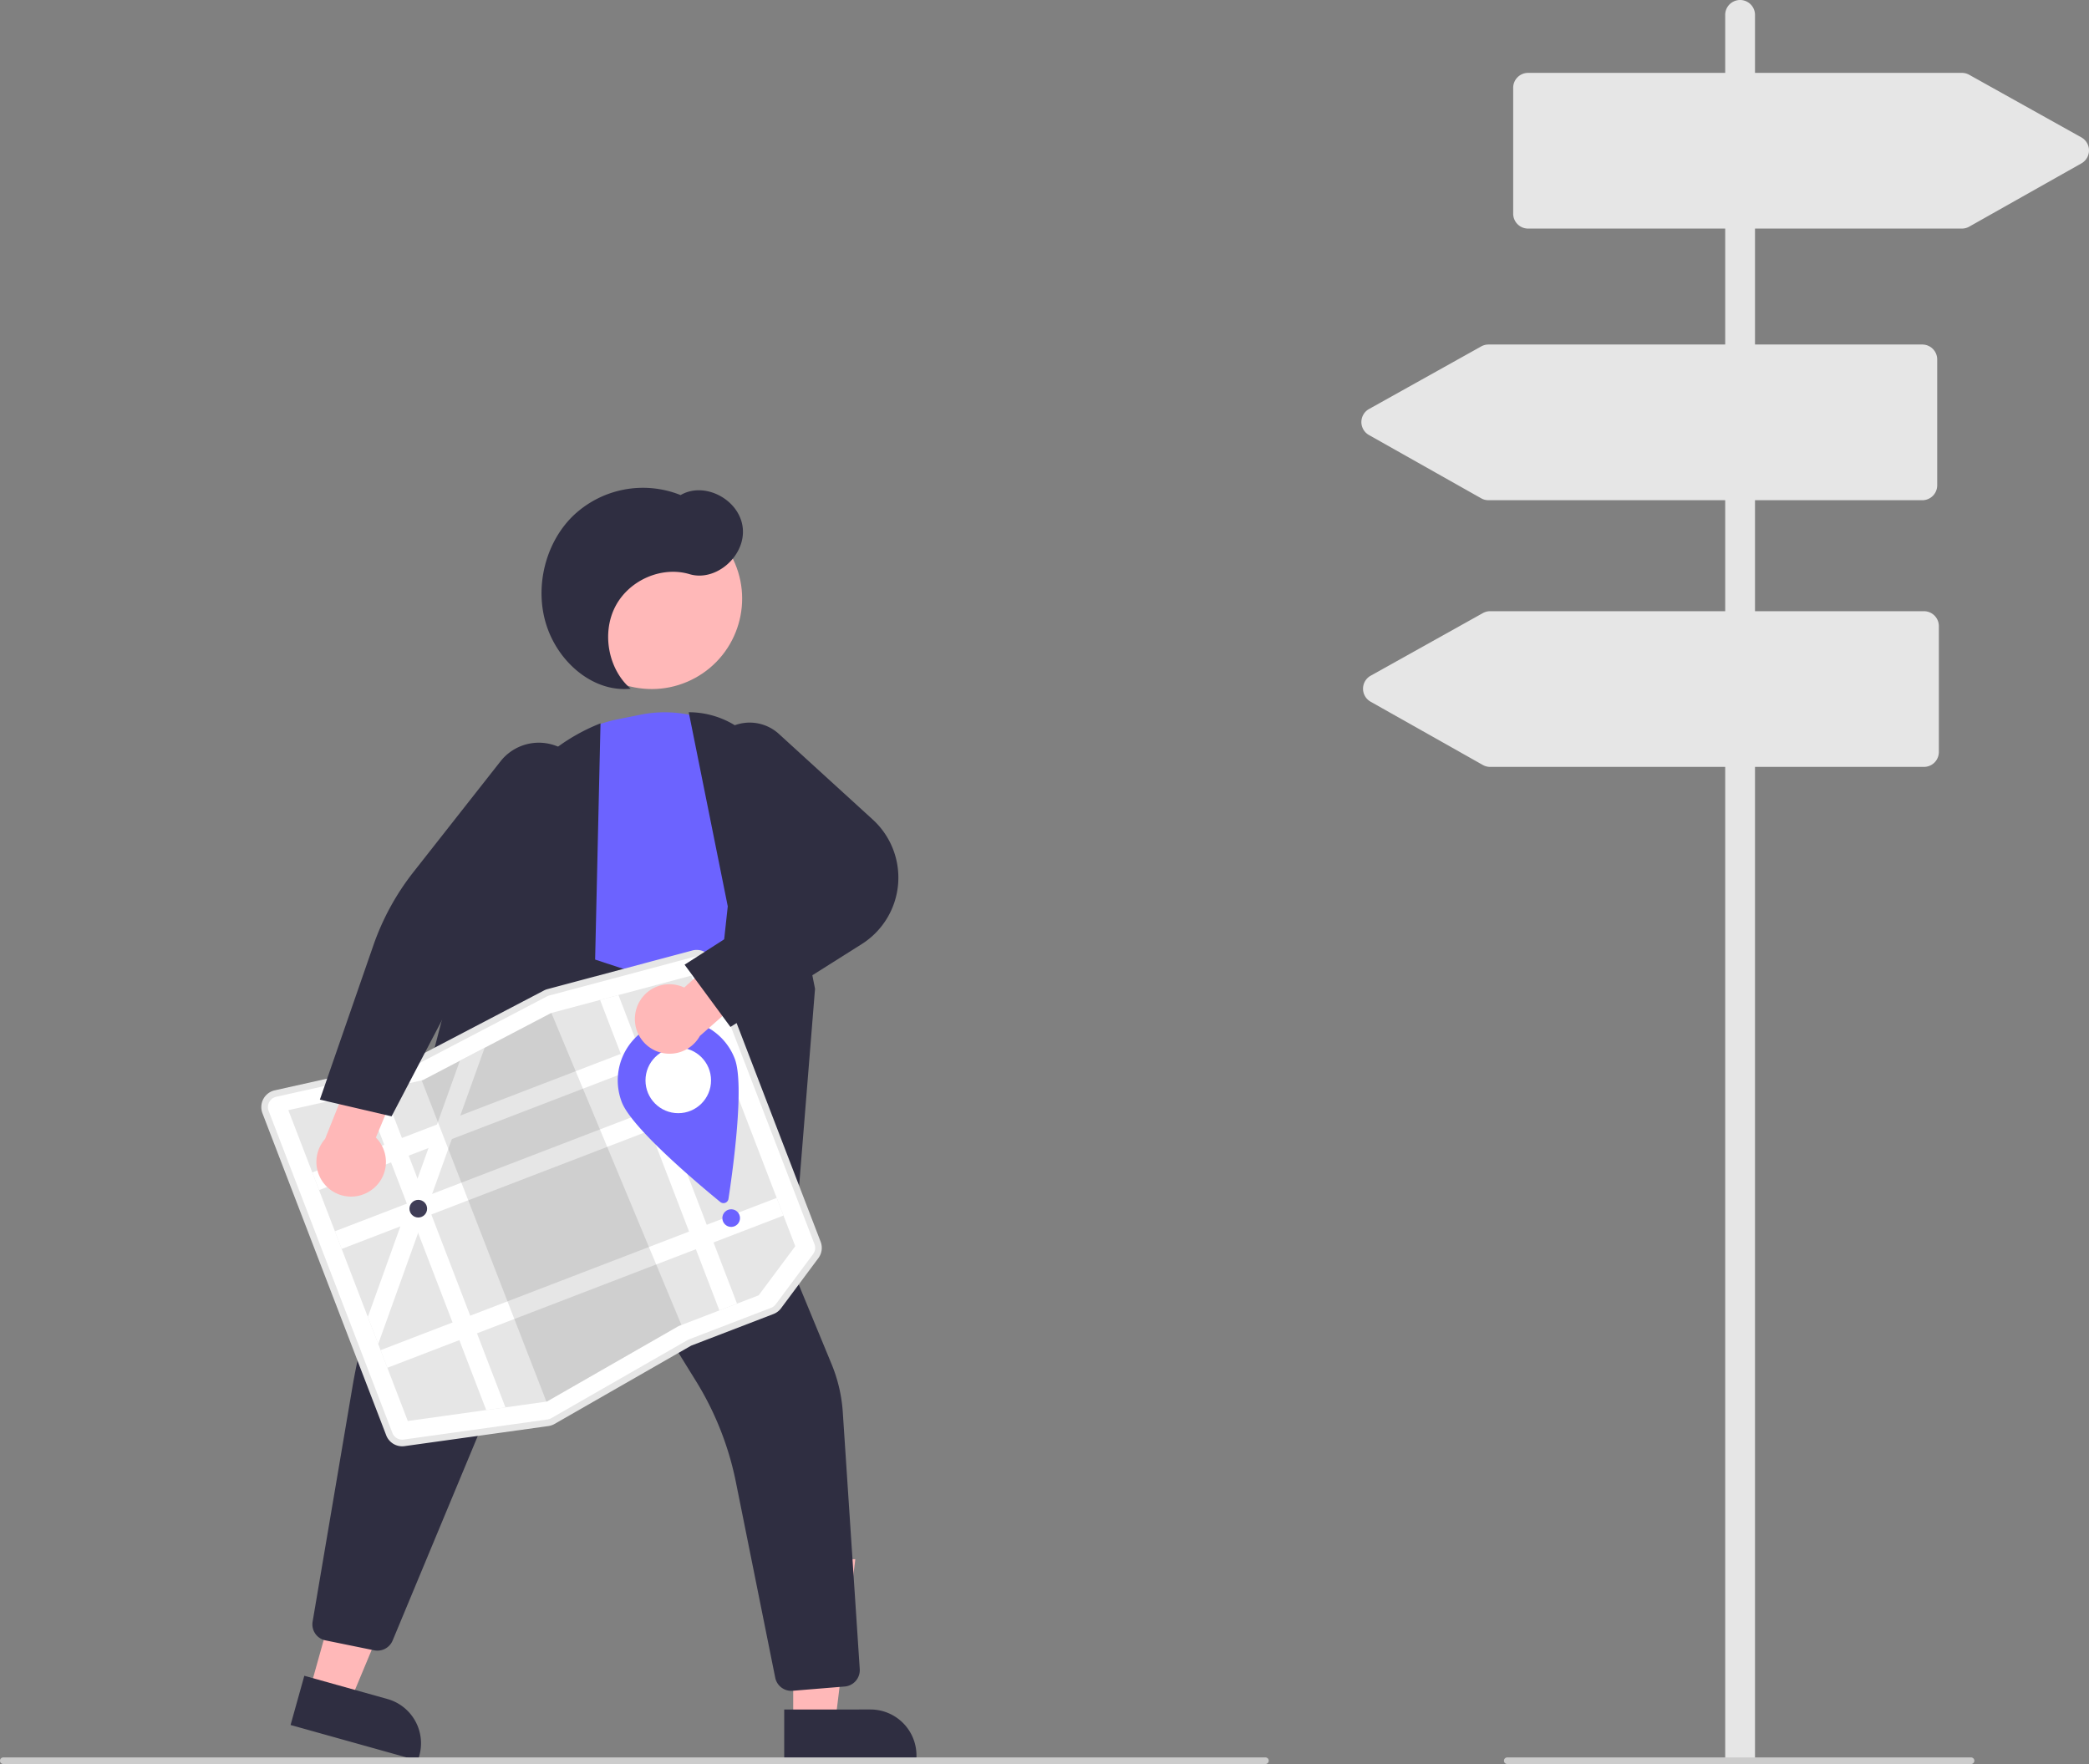 <?xml version="1.0" encoding="UTF-8" standalone="no"?>
<svg
   xmlns:dc="http://purl.org/dc/elements/1.1/"
   xmlns:cc="http://creativecommons.org/ns#"
   xmlns:rdf="http://www.w3.org/1999/02/22-rdf-syntax-ns#"
   xmlns:svg="http://www.w3.org/2000/svg"
   xmlns="http://www.w3.org/2000/svg"
   xmlns:sodipodi="http://sodipodi.sourceforge.net/DTD/sodipodi-0.dtd"
   xmlns:inkscape="http://www.inkscape.org/namespaces/inkscape"
   data-name="Layer 1"
   width="630.612"
   height="532.5"
   viewBox="0 0 630.612 532.5"
   version="1.1"
   id="svg939"
   sodipodi:docname="exhibitions_hero.svg"
   inkscape:version="1.0.2 (e86c8708, 2021-01-15)">
  <rect x="0" y="0" width="630.612" height="532.5" fill="#808080" stroke="none"/>
  <defs
     id="defs943" />
  <sodipodi:namedview
     pagecolor="#ffffff"
     bordercolor="#000000"
     borderopacity="0.25"
     objecttolerance="10"
     gridtolerance="10"
     guidetolerance="10"
     inkscape:pageopacity="0"
     inkscape:pageshadow="2"
     inkscape:window-width="1440"
     inkscape:window-height="900"
     id="namedview941"
     showgrid="false"
     inkscape:zoom="0.82787968"
     inkscape:cx="313.13478"
     inkscape:cy="205.48778"
     inkscape:window-x="0"
     inkscape:window-y="59"
     inkscape:window-maximized="0"
     inkscape:current-layer="svg939" />
  <polygon
     points="93.512 510.086 105.746 513.506 124.762 467.944 106.706 462.896 93.512 510.086"
     fill="#ffb8b8"
     id="polygon869" />
  <path
     d="M373.748,694.698h39.926a0,0,0,0,1,0,0v15.426a0,0,0,0,1,0,0H387.63a13.882,13.882,0,0,1-13.882-13.882v-1.544A0,0,0,0,1,373.748,694.698Z"
     transform="translate(299.058 1301.139) rotate(-164.38)"
     fill="#2f2e41"
     id="path871" />
  <polygon
     points="239.451 519.667 252.155 519.666 258.196 470.666 239.447 470.667 239.451 519.667"
     fill="#ffb8b8"
     id="polygon873" />
  <path
     d="M521.424,699.786h39.926a0,0,0,0,1,0,0v15.426a0,0,0,0,1,0,0H535.306a13.882,13.882,0,0,1-13.882-13.882V699.786A0,0,0,0,1,521.424,699.786Z"
     transform="translate(798.143 1231.199) rotate(179.995)"
     fill="#2f2e41"
     id="path875" />
  <polygon
     points="145.049 316.237 115.809 387.868 235.206 414.691 236.729 374.615 182.513 316.868 145.049 316.237"
     fill="#b3b3b3"
     id="polygon877" />
  <circle
     cx="481.432"
     cy="364.452"
     r="27.293"
     transform="translate(-400.51 91.836) rotate(-28.663)"
     fill="#ffb8b8"
     id="circle879" />
  <path
     d="M500.934,496.023,446.89,473.9l-4.812-31.728A36.456,36.456,0,0,1,470.976,400.917l7.148-1.436a36.791,36.791,0,0,1,32.947,9.772,35.127,35.127,0,0,1,10.307,31.604,30.6,30.6,0,0,1-5.781,13.47c-16.978,22.202-14.798,40.658-14.774,40.842Z"
     transform="translate(-284.694 -183.75)"
     fill="#6c63ff"
     id="path881" />
  <path
     d="M522.94,578.765l-27.085-43.074,8.531-78.354-11.784-58.601.626.016A26.704,26.704,0,0,1,519.265,424.799l11.464,57.424Z"
     transform="translate(-284.694 -183.75)"
     fill="#2f2e41"
     id="path883" />
  <path
     d="M523.558,694.154a4.946,4.946,0,0,1-4.844-3.97l-11.866-59.005a92.563,92.563,0,0,0-12.052-30.521l-33.482-54.162a1.722,1.722,0,0,0-3.055.244l-55.047,132.237a4.956,4.956,0,0,1-5.553,2.944l-14.705-2.998a4.924,4.924,0,0,1-3.887-5.672l11.996-70.698a182.474,182.474,0,0,1,12.419-41.889l40.627-93.894,59.955,19.69,3.956,41.982L535.723,595.522a45.982,45.982,0,0,1,3.388,14.548l5.118,77.525a4.968,4.968,0,0,1-4.531,5.254l-15.732,1.287C523.829,694.148,523.693,694.154,523.558,694.154Z"
     transform="translate(-284.694 -183.75)"
     fill="#2f2e41"
     id="path885" />
  <path
     d="M414.185,597.975l-19.007-18.041,35.922-138.518a58.061,58.061,0,0,1,34.165-39.031l.705-.287-1.919,84.305Z"
     transform="translate(-284.694 -183.75)"
     fill="#2f2e41"
     id="path887" />
  <path
     d="M475.072,391.647c-6.743-5.836-8.793-16.724-4.662-24.75s14.01-12.347,22.458-9.823c7.956,2.378,17-5.554,16.031-14.059s-11.549-14.045-18.752-9.82a30.511,30.511,0,0,0-32.524,6.335c-8.463,8.291-11.674,21.844-7.874,33.241S464.153,392.797,475.072,391.647Z"
     transform="translate(-284.694 -183.75)"
     fill="#2f2e41"
     id="path889" />
  <path
     d="M451.197,613.464a4.663,4.663,0,0,1-1.033.266l-43.395,6.058a4.67,4.67,0,0,1-5.027-2.963l-37.353-97.195a4.69,4.69,0,0,1,3.356-6.26l0-0,40.808-9.107a3.728,3.728,0,0,0,.906-.331l39.692-20.752a4.646,4.646,0,0,1,.965-.376l43.681-11.645a4.681,4.681,0,0,1,5.586,2.849l32.569,84.748a4.667,4.667,0,0,1-.616,4.484l-11.264,15.126a4.684,4.684,0,0,1-2.079,1.576l-24.616,9.46a3.708,3.708,0,0,0-.512.243l-41.019,23.509A4.685,4.685,0,0,1,451.197,613.464Z"
     transform="translate(-284.694 -183.75)"
     fill="#fff"
     id="path891" />
  <path
     d="M471.387,484.115l-5.547,1.479L451.14,489.515l-.026.006-20.125,10.523-7.468,3.906-.003.001-11.217,5.864-.308.069L400.34,512.483l-5.632,1.259-22.969,5.125,36.059,93.829,23.67-3.303,5.804-.812,12.37-1.729.144-.018,39.749-22.782,24.185-9.294,11.042-14.828-31.389-81.676Z"
     transform="translate(-284.694 -183.75)"
     fill="#e6e6e6"
     id="path893" />
  <rect
     x="375.724"
     y="514.499"
     width="128.107"
     height="5.709"
     transform="translate(-441.013 8.445) rotate(-21.022)"
     fill="#fff"
     id="rect895" />
  <rect
     x="382.55"
     y="532.261"
     width="128.107"
     height="5.709"
     transform="translate(-446.93 12.076) rotate(-21.022)"
     fill="#fff"
     id="rect897" />
  <rect
     x="396.339"
     y="568.14"
     width="128.107"
     height="5.709"
     transform="translate(-458.883 19.41) rotate(-21.022)"
     fill="#fff"
     id="rect899" />
  <polygon
     points="186.692 300.365 222.492 393.519 217.164 395.567 181.145 301.845 186.692 300.365"
     fill="#fff"
     id="polygon901" />
  <polygon
     points="146.295 316.294 138.944 336.748 136.395 343.843 130.449 360.398 129.175 363.937 127.9 367.493 126.221 372.162 114.17 405.7 111.037 397.547 120.863 370.198 123.086 364.006 123.412 363.102 126.041 355.781 129.358 346.548 131.907 339.452 138.823 320.201 138.826 320.2 146.295 316.294"
     fill="#fff"
     id="polygon903" />
  <polygon
     points="205.707 399.97 204.84 400.303 165.091 423.085 164.947 423.103 127.298 326.134 127.606 326.065 138.823 320.201 138.826 320.2 146.295 316.294 166.42 305.771 166.446 305.765 205.707 399.97"
     opacity="0.1"
     id="polygon905" />
  <path
     d="M451.376,613.93a5.18,5.18,0,0,1-1.143.295l-43.395,6.058a5.168,5.168,0,0,1-5.563-3.279l-37.353-97.195a5.19,5.19,0,0,1,3.714-6.928l40.808-9.107a3.243,3.243,0,0,0,.783-.287l39.692-20.752a5.161,5.161,0,0,1,1.067-.415l43.682-11.645a5.18,5.18,0,0,1,6.182,3.153l32.569,84.748a5.165,5.165,0,0,1-.682,4.962L520.475,578.664a5.183,5.183,0,0,1-2.301,1.745l-24.616,9.46a3.211,3.211,0,0,0-.443.21L452.096,613.588A5.19,5.19,0,0,1,451.376,613.93ZM367.622,514.969a3.191,3.191,0,0,0-1.833,4.122L403.142,616.287a3.177,3.177,0,0,0,3.419,2.015l43.395-6.058a3.204,3.204,0,0,0,1.146-.392l41.019-23.509a5.208,5.208,0,0,1,.719-.342l24.616-9.46a3.188,3.188,0,0,0,1.415-1.072l11.264-15.125a3.175,3.175,0,0,0,.419-3.05l-32.569-84.748a3.184,3.184,0,0,0-3.8-1.938L450.503,484.253a3.29,3.29,0,0,0-.656.255l-39.693,20.753a5.276,5.276,0,0,1-1.274.466l-40.809,9.107A3.165,3.165,0,0,0,367.622,514.969Z"
     transform="translate(-284.694 -183.75)"
     fill="#e6e6e6"
     id="path907" />
  <polygon
     points="115.646 328.733 152.577 424.832 146.774 425.643 110.014 329.992 115.646 328.733"
     fill="#fff"
     id="polygon909" />
  <circle
     cx="126.268"
     cy="364.859"
     r="2.664"
     fill="#3f3d56"
     id="circle911" />
  <circle
     cx="220.723"
     cy="367.698"
     r="2.664"
     fill="#6c63ff"
     id="circle913" />
  <path
     d="M506.496,503.333c3.023,7.867-.615,33.939-1.895,42.308a1.521,1.521,0,0,1-2.467.948c-6.555-5.358-26.717-22.283-29.741-30.15a18.267,18.267,0,1,1,34.103-13.106Z"
     transform="translate(-284.694 -183.75)"
     fill="#6c63ff"
     id="path915" />
  <circle
     cx="204.75"
     cy="326.135"
     r="9.895"
     fill="#fff"
     id="circle917" />
  <path
     d="M476.734,488.535a10.42,10.42,0,0,1,14.516-6.677l17.664-15.967,12.321,8.368-25.262,22.199a10.476,10.476,0,0,1-19.239-7.922Z"
     transform="translate(-284.694 -183.75)"
     fill="#ffb8b8"
     id="path919" />
  <path
     d="M505.196,493.747l-13.846-18.791,31.566-20.203-22.625-32.284a13.082,13.082,0,0,1,19.531-17.172l28.329,25.846a23.729,23.729,0,0,1-3.33,37.598Z"
     transform="translate(-284.694 -183.75)"
     fill="#2f2e41"
     id="path921" />
  <path
     d="M396.715,543.051a10.42,10.42,0,0,0,1.447-15.912l9.153-21.982L395.313,496.337l-12.49,31.224a10.476,10.476,0,0,0,13.892,15.49Z"
     transform="translate(-284.694 -183.75)"
     fill="#ffb8b8"
     id="path923" />
  <path
     d="M402.899,520.731l-21.646-5.041,16.131-46.515a76.263,76.263,0,0,1,12.134-22.206l26.316-33.464a14.716,14.716,0,0,1,23.2,18.109l-29.201,37.688Z"
     transform="translate(-284.694 -183.75)"
     fill="#2f2e41"
     id="path925" />
  <path
     d="M666.694,716.25h-381a1,1,0,1,1,0-2h381a1,1,0,0,1,0,2Z"
     transform="translate(-284.694 -183.75)"
     fill="#ccc"
     id="path927" />
  <path
     d="M814.482,715.75h-9V188.25a4.5,4.5,0,0,1,9,0Z"
     transform="translate(-284.694 -183.75)"
     fill="#e6e6e6"
     id="path929" />
  <path
     d="M879.694,716.25h-140a1,1,0,0,1,0-2h140a1,1,0,0,1,0,2Z"
     transform="translate(-284.694 -183.75)"
     fill="#ccc"
     id="path931" />
  <path
     d="M876.932,252.75h-130.95a4.505,4.505,0,0,1-4.5-4.5v-38a4.505,4.505,0,0,1,4.5-4.5H876.941a4.51,4.51,0,0,1,2.193.571l33.865,18.899a4.5,4.5,0,0,1,.017,7.849l-33.874,19.101A4.513,4.513,0,0,1,876.932,252.75Z"
     transform="translate(-284.694 -183.75)"
     fill="#6c63ff"
     id="path933"
     style="fill:#e6e6e6;fill-opacity:1" />
  <path
     d="M864.982,334.75h-130.95a4.511,4.511,0,0,1-2.21-.58l-33.875-19.101a4.5,4.5,0,0,1,.017-7.849l33.865-18.899a4.51,4.51,0,0,1,2.193-.571H864.982a4.505,4.505,0,0,1,4.5,4.5v38A4.505,4.505,0,0,1,864.982,334.75Z"
     transform="translate(-284.694 -183.75)"
     fill="#e6e6e6"
     id="path935" />
  <path
     d="M865.482,415.25h-130.95a4.511,4.511,0,0,1-2.21-.58l-33.875-19.101a4.5,4.5,0,0,1,.017-7.849l33.865-18.899a4.51,4.51,0,0,1,2.193-.571H865.482a4.505,4.505,0,0,1,4.5,4.5v38A4.505,4.505,0,0,1,865.482,415.25Z"
     transform="translate(-284.694 -183.75)"
     fill="#e6e6e6"
     id="path937"
     style="fill:#e6e6e6;fill-opacity:1" />
</svg>
